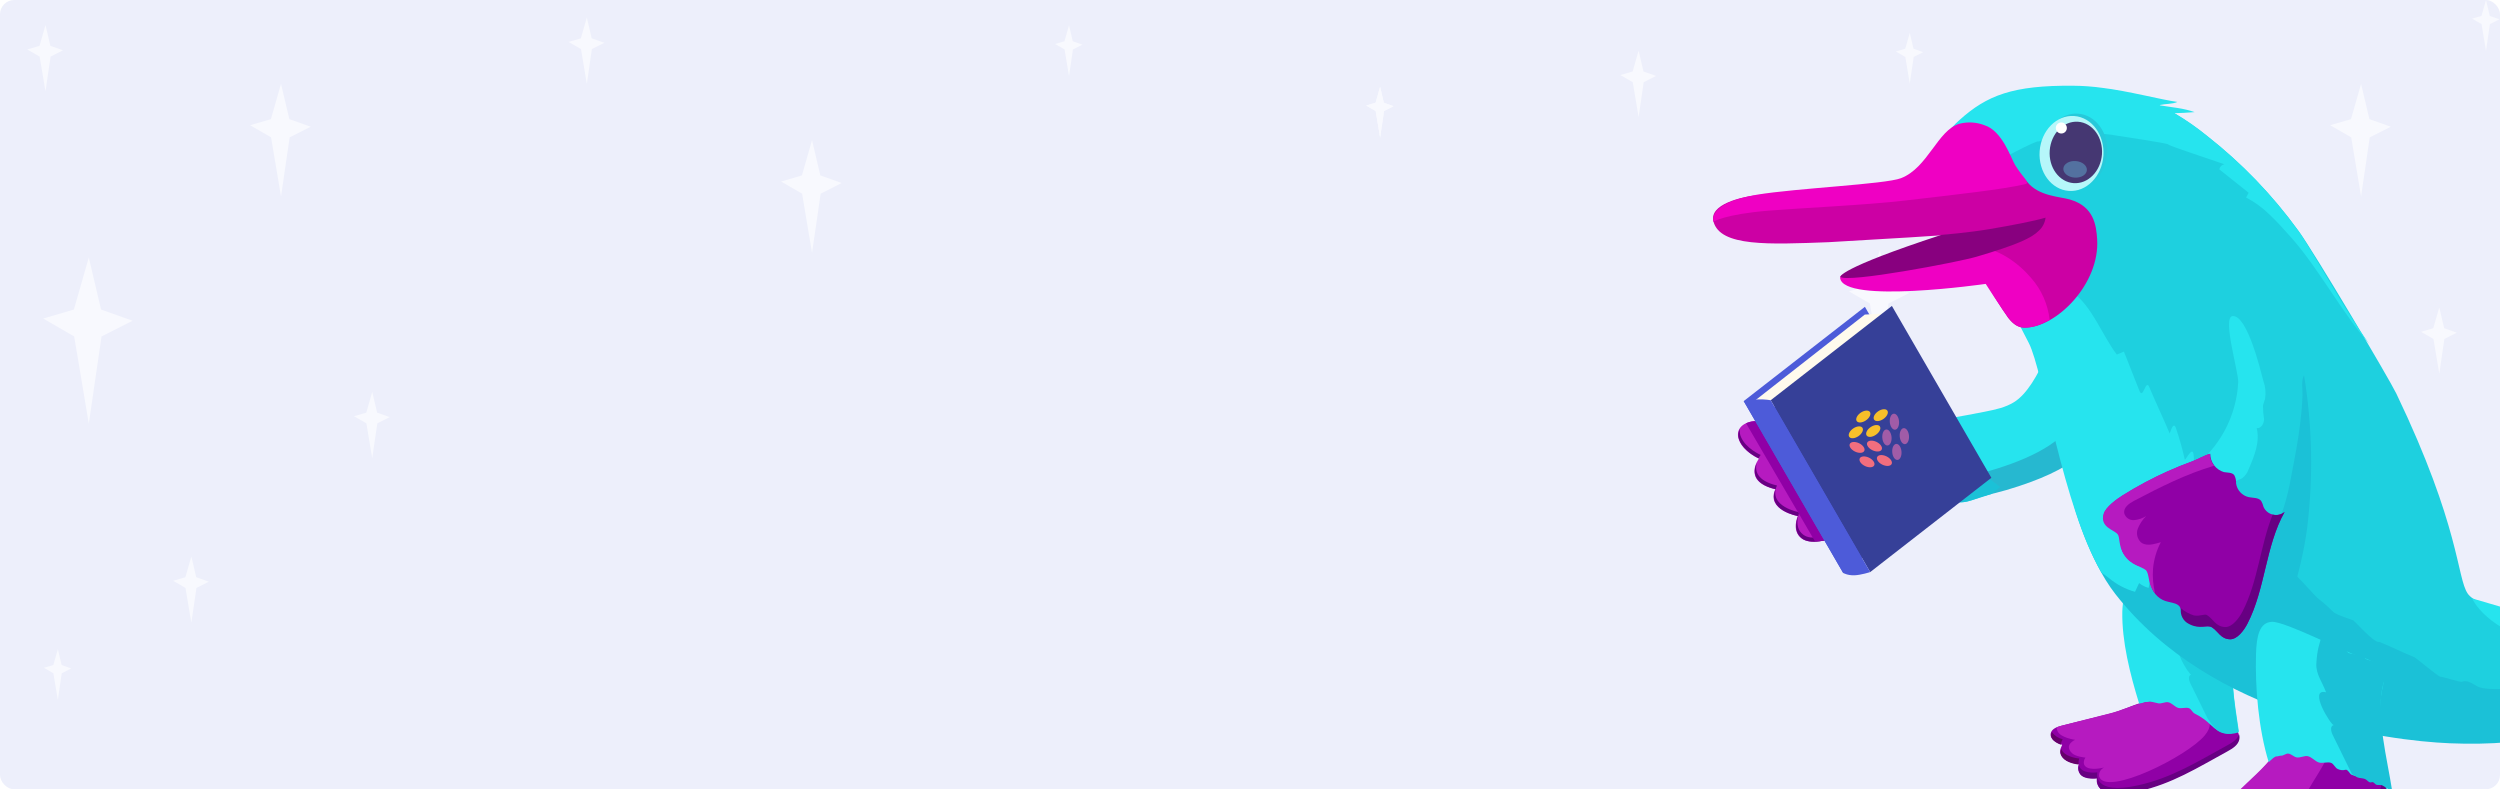 <svg width="700" height="221" viewBox="0 0 700 221" fill="none" xmlns="http://www.w3.org/2000/svg">
<g clip-path="url(#clip0_2074_34084)">
<rect width="700" height="221" rx="4" fill="#EDEFFB"/>
<g clip-path="url(#clip1_2074_34084)">
<path d="M53.579 155.809L51.906 161.622L48.487 162.622L51.941 164.621L53.579 174.371L55.005 164.621L58.471 162.868L54.947 161.622L53.579 155.809Z" fill="#F8F9FE"/>
<path d="M458.81 14.205L457.136 20.018L453.706 21.017L457.171 23.017L458.81 32.766L460.236 23.017L463.701 21.264L460.177 20.018L458.81 14.205Z" fill="#F8F9FE"/>
<path d="M621.522 133.767L619.86 139.58L616.43 140.58L619.884 142.579L621.522 152.329L622.948 142.579L626.413 140.827L622.889 139.58L621.522 133.767Z" fill="#F8F9FE"/>
<path d="M534.738 9.207L533.465 13.649L530.837 14.415L533.489 15.945L534.738 23.399L535.834 15.945L538.486 14.6L535.787 13.649L534.738 9.207Z" fill="#F8F9FE"/>
<path d="M16.204 181.763L14.931 186.206L12.303 186.983L14.943 188.514L16.204 195.968L17.289 188.514L19.941 187.168L17.253 186.206L16.204 181.763Z" fill="#F8F9FE"/>
<path d="M299.327 7.096L298.054 11.552L295.426 12.317L298.078 13.847L299.327 21.301L300.423 13.847L303.075 12.502L300.376 11.552L299.327 7.096Z" fill="#F8F9FE"/>
<path d="M386.429 24.337L385.156 28.78L382.528 29.545L385.18 31.076L386.429 38.53L387.525 31.076L390.177 29.73L387.478 28.78L386.429 24.337Z" fill="#F8F9FE"/>
<path d="M386.429 24.337L385.156 28.78L382.528 29.545L385.18 31.076L386.429 38.53L387.525 31.076L390.177 29.73L387.478 28.78L386.429 24.337Z" fill="#F8F9FE"/>
<path d="M696.107 322.861L694.445 328.674L691.015 329.674L694.468 331.673L696.107 341.422L697.533 331.673L700.998 329.92L697.474 328.674L696.107 322.861Z" fill="#F8F9FE"/>
<path d="M683 86.081L681.326 91.894L677.897 92.906L681.362 94.905L683 104.642L684.426 94.905L687.891 93.152L684.367 91.894L683 86.081Z" fill="#F8F9FE"/>
<path d="M12.739 7.022L11.066 12.835L7.636 13.847L11.101 15.846L12.739 25.583L14.165 15.846L17.631 14.081L14.106 12.835L12.739 7.022Z" fill="#F8F9FE"/>
<path d="M164.313 4.924L162.64 10.737L159.21 11.737L162.675 13.736L164.313 23.485L165.728 13.736L169.205 11.983L165.68 10.737L164.313 4.924Z" fill="#F8F9FE"/>
<path d="M104.226 109.714L102.564 115.539L99.122 116.539L102.588 118.538L104.226 128.288L105.652 118.538L109.117 116.786L105.593 115.539L104.226 109.714Z" fill="#F8F9FE"/>
<path d="M526.346 70L523.517 79.873L517.695 81.576L523.576 84.982L526.346 101.532L528.774 84.982L534.667 81.996L528.68 79.873L526.346 70Z" fill="#F8F9FE"/>
<path d="M582.627 38.949L578.454 53.524L569.862 56.042L578.525 61.053L582.627 85.476L586.198 61.053L594.896 56.647L586.056 53.524L582.627 38.949Z" fill="#F8F9FE"/>
<path d="M24.868 72.11L20.683 86.673L12.091 89.191L20.766 94.201L24.868 118.625L28.427 94.201L37.126 89.808L28.297 86.673L24.868 72.11Z" fill="#F8F9FE"/>
<path d="M16.299 251.368L13.47 261.241L7.636 262.944L13.517 266.338L16.299 282.888L18.715 266.338L24.608 263.364L18.621 261.241L16.299 251.368Z" fill="#F8F9FE"/>
<path d="M227.371 39.245L224.53 49.118L218.708 50.834L224.589 54.228L227.371 70.778L229.787 54.228L235.669 51.241L229.693 49.118L227.371 39.245Z" fill="#F8F9FE"/>
<path d="M669.587 223.254L666.758 233.127L660.936 234.831L666.817 238.224L669.587 254.774L672.003 238.224L677.897 235.238L671.921 233.127L669.587 223.254Z" fill="#F8F9FE"/>
<path d="M661.101 23.485L658.272 33.359L652.45 35.062L658.331 38.456L661.101 55.018L663.529 38.456L669.422 35.481L663.435 33.359L661.101 23.485Z" fill="#F8F9FE"/>
<path d="M78.684 23.485L75.856 33.359L70.033 35.062L75.903 38.456L78.684 55.018L81.101 38.456L86.994 35.481L81.018 33.359L78.684 23.485Z" fill="#F8F9FE"/>
<path d="M696.083 0L694.81 4.455L692.182 5.22L694.834 6.751L696.083 14.205L697.179 6.751L699.831 5.405L697.132 4.455L696.083 0Z" fill="#F8F9FE"/>
<path d="M669.493 167.274L668.22 171.717L665.591 172.482L668.243 174.013L669.493 181.467L670.589 174.013L673.241 172.668L670.542 171.717L669.493 167.274Z" fill="#F8F9FE"/>
<path d="M3.899 339.904L2.626 344.36L-0.002 345.125L2.65 346.655L3.899 354.109L4.984 346.655L7.636 345.31L4.948 344.36L3.899 339.904Z" fill="#F8F9FE"/>
</g>
<path d="M623.211 225.429C622.386 226.385 619.854 230.449 623.369 231.804C624.231 232.193 625.174 232.367 626.117 232.311C627.061 232.254 627.976 231.97 628.785 231.481C629.143 232.148 629.63 232.737 630.216 233.214C630.803 233.692 631.479 234.049 632.205 234.263C634.811 234.866 637.28 233.738 639.078 234.078C640.06 234.263 641.05 236.39 644.472 236.305C647.129 236.238 648.783 234.908 649.601 234.861C650.255 234.893 650.888 235.101 651.434 235.462C655.183 237.432 660.202 238.285 663.357 235.462C665.376 233.654 666.074 230.83 666.668 228.185L668.025 222.161C668.206 221.517 668.284 220.847 668.254 220.178C668.085 218.497 666.63 217.265 665.228 216.323C658.015 211.424 649.323 209.184 640.64 209.986C637.253 210.391 636.294 212.185 634.137 214.568C630.883 218.15 626.38 221.763 623.211 225.429Z" fill="#9000A6"/>
<path d="M668.254 220.008C668.071 218.879 667.465 217.861 666.558 217.163C666.733 217.519 666.844 217.903 666.885 218.297C666.915 218.966 666.837 219.635 666.656 220.28C666.204 222.288 665.753 224.296 665.301 226.304C664.705 228.948 664.007 231.773 661.988 233.58C658.833 236.405 653.815 235.552 650.065 233.58C649.519 233.219 648.886 233.012 648.232 232.98C647.416 233.027 645.76 234.355 643.103 234.422C639.681 234.508 638.692 232.382 637.709 232.195C635.916 231.852 633.447 232.985 630.836 232.382C630.11 232.167 629.434 231.81 628.847 231.333C628.26 230.855 627.774 230.266 627.415 229.6C626.606 230.088 625.691 230.373 624.748 230.429C623.804 230.485 622.862 230.311 622 229.923C621.866 229.87 621.735 229.81 621.607 229.744C621.705 230.188 621.919 230.598 622.229 230.93C622.539 231.263 622.933 231.506 623.369 231.634C624.23 232.023 625.173 232.197 626.116 232.14C627.06 232.084 627.975 231.799 628.784 231.311C629.142 231.977 629.629 232.566 630.216 233.044C630.803 233.521 631.479 233.878 632.205 234.093C634.811 234.696 637.279 233.567 639.078 233.907C640.06 234.093 641.05 236.22 644.473 236.134C647.129 236.067 648.785 234.738 649.601 234.691C650.255 234.723 650.888 234.931 651.434 235.292C655.182 237.261 660.201 238.115 663.355 235.292C665.375 233.483 666.073 230.659 666.668 228.014C667.12 226.007 667.571 224 668.023 221.991C668.206 221.347 668.283 220.677 668.254 220.008V220.008Z" fill="#670082"/>
<path d="M650.39 225.298C649.246 226.334 647.859 227.064 646.359 227.423C645.534 227.618 644.479 227.603 644.06 226.866C643.94 226.537 643.9 226.184 643.943 225.836C643.985 225.488 644.109 225.155 644.305 224.864C646.23 220.834 648.861 217.275 650.957 213.359C651.589 212.219 652.327 211.141 653.161 210.138C649.22 209.14 645.133 208.855 641.091 209.296C637.705 209.703 636.745 211.496 634.588 213.878C631.34 217.465 626.833 221.077 623.667 224.744C622.842 225.7 621.34 228.796 624.789 230.314C626.928 231.256 630.205 229.992 630.205 229.992C630.563 230.659 631.049 231.248 631.636 231.725C632.223 232.202 632.899 232.559 633.624 232.774C636.23 233.376 638.007 231.599 640.497 232.588C641.37 233.076 642.185 233.66 642.928 234.329C644.645 235.517 650.185 228.734 650.39 225.298Z" fill="#B61AC0"/>
<path d="M577.227 203.197C575.943 203.52 574.421 204.089 574.196 205.393C573.916 207.018 575.841 208.053 577.411 208.551C576.767 209.885 576.526 210.802 577.421 211.981C578.723 213.691 582.069 213.951 582.069 213.951C581.883 214.4 581.816 214.888 581.875 215.37C581.933 215.852 582.115 216.31 582.403 216.701C583.663 218.299 587.125 217.815 587.125 217.815C587.125 217.815 585.571 224.324 598.56 221.442C608.01 219.343 615.073 214.864 623.567 210.216C624.997 209.433 626.577 208.454 626.881 206.853C627.283 204.736 625.244 203.004 623.369 201.942C617.231 198.465 607.103 194.628 599.951 196.655C596.817 197.543 593.98 199.048 590.723 199.843C586.22 200.946 581.721 202.064 577.227 203.197Z" fill="#9000A6"/>
<path d="M577.545 206.985C576.333 206.698 575.262 205.99 574.523 204.987C574.429 205.159 574.364 205.345 574.33 205.538C574.081 206.98 575.57 207.957 577.007 208.507C577.111 207.976 577.292 207.463 577.545 206.985Z" fill="#66006A"/>
<path d="M623.7 208.657C615.206 213.299 608.143 217.779 598.693 219.883C585.704 222.766 587.258 216.257 587.258 216.257C587.258 216.257 583.801 216.739 582.538 215.141C582.35 214.905 582.207 214.638 582.114 214.351C581.977 214.771 581.945 215.218 582.018 215.654C582.092 216.09 582.27 216.501 582.538 216.853C583.798 218.451 587.258 217.967 587.258 217.967C587.258 217.967 585.704 224.477 598.693 221.594C608.143 219.495 615.206 215.017 623.7 210.374C625.13 209.591 626.711 208.612 627.015 207.011C627.101 206.548 627.073 206.071 626.933 205.621C626.494 207.029 625.031 207.928 623.7 208.657Z" fill="#670082"/>
<path d="M582.203 212.385C582.203 212.385 578.857 212.125 577.556 210.414C577.382 210.19 577.24 209.942 577.134 209.679C576.974 210.086 576.929 210.53 577.003 210.961C577.077 211.393 577.268 211.795 577.556 212.126C578.687 213.615 581.366 214.004 582.043 214.08C581.933 213.511 581.988 212.923 582.203 212.385V212.385Z" fill="#66006A"/>
<path d="M581.028 207.149C581.028 207.149 577.794 208.523 580.137 210.866C581.157 211.888 583.928 212.126 583.928 212.126C583.728 212.387 583.588 212.689 583.517 213.01C583.446 213.331 583.447 213.664 583.519 213.985C584.225 215.881 587.872 215.212 589.132 214.914C588.66 215.129 588.271 215.493 588.023 215.949C587.775 216.405 587.682 216.929 587.758 217.442C589.696 223.124 612.518 211.754 617.346 205.898C619.372 203.442 618.943 201.791 617.712 199.614C611.931 197.154 604.874 195.363 599.498 196.887C596.364 197.775 593.771 199.026 590.51 199.821C586.007 200.92 581.585 202.112 577.09 203.24C576.653 203.357 576.228 203.513 575.819 203.707C575.874 204.077 575.982 204.437 576.139 204.776C577.008 206.605 581.028 207.149 581.028 207.149Z" fill="#B61AC0"/>
<path d="M563.849 112.648C561.47 114.081 559.079 114.614 555.655 115.296C541.231 118.166 536.525 118.159 524.439 122.038C522.195 122.759 518.115 119.997 517.175 122.447C516.236 124.897 518.284 128.509 520.424 127.452C520.287 128.182 520.39 128.938 520.719 129.605C521.047 130.272 521.582 130.815 522.244 131.153C523.505 131.664 524.883 131.817 526.226 131.597C526.072 134.857 529.827 137.341 532.202 135.549C532.866 136.783 533.822 137.834 534.987 138.612C536.152 139.389 537.49 139.869 538.884 140.009C541.565 140.183 544.256 139.875 546.829 139.102C553.931 137.421 555.504 138.749 562.486 136.52C571.943 133.5 578.553 130.635 583.285 126.832C588.863 122.348 592.117 115.491 594.186 111.368C598.113 103.552 597.526 96.319 599.444 87.567C599.444 87.574 587.131 86.11 585.996 86.162C582.721 86.311 580.998 80.072 579.467 83.454C576.085 90.962 571.227 108.207 563.849 112.648Z" fill="#26E4EE"/>
<path d="M582.579 127.534C588.156 123.051 591.41 116.194 593.481 112.07C594.847 109.301 595.823 106.356 596.381 103.318C595.465 103.095 594.538 102.882 593.612 102.685C592.814 102.414 591.944 102.451 591.172 102.789C590.574 103.133 588.283 91.722 587.916 92.365C585.365 96.832 583.906 106.975 582.417 112.036C581.296 115.833 578.393 121.07 576.583 122.633C569.825 128.467 557.166 132.238 547.557 134.145C547.425 137.099 546.412 137.885 548.216 140.507C551.814 139.694 558.545 138.174 561.783 137.214C571.281 134.406 577.847 131.339 582.579 127.534Z" fill="#26B8D0"/>
<path d="M598.955 196.996C599.462 196.996 600.593 196.519 600.979 196.544C601.519 196.579 601.694 196.429 602.214 196.488C603.003 196.57 603.641 196.822 604.39 196.946C605.232 197.081 606.315 196.453 607.114 196.632C608.162 196.861 608.915 197.918 609.904 198.213C610.766 198.469 612.047 197.984 612.875 198.28C613.613 198.54 613.899 199.571 614.617 199.852C615.558 200.322 616.456 200.873 617.3 201.5C618.196 202.166 619.618 203.595 619.962 203.837C622.411 205.555 623.628 205.389 624.484 205.365C625.017 205.35 626.39 204.727 626.898 204.907C625.723 197.056 623.948 186.765 625.796 179.213C626.598 175.915 627.973 172.769 628.471 169.397C628.62 168.704 628.583 167.983 628.365 167.308C628.082 166.709 627.668 166.181 627.154 165.763C623.603 162.555 618.708 161.192 614.042 159.952C610.839 158.924 607.499 158.384 604.135 158.348C601.064 158.476 599.123 154.462 597.347 156.87C595.646 159.174 594.298 168.454 594.247 171.189C594.089 179.619 596.421 188.743 598.955 196.996Z" fill="#26E4EE"/>
<path d="M628.467 169.195C628.617 168.501 628.58 167.78 628.361 167.106C628.079 166.506 627.665 165.977 627.15 165.56C623.599 162.353 618.704 160.99 614.04 159.748L613.15 159.513C613.11 160.89 612.915 162.259 612.569 163.592C611.646 166.958 609.448 170.007 609.239 173.582C609.081 176.262 610.773 178.273 611.657 180.747C607.067 179.643 612.939 189.041 613.556 188.892C612.616 189.121 612.85 190.437 613.274 191.298C614.878 194.558 616.482 197.819 618.086 201.079C618.758 202.158 619.524 203.174 620.377 204.117C621.577 205.32 623.844 205.998 626.803 205.07C625.628 197.219 623.948 186.56 625.797 179.009C626.6 175.712 627.975 172.566 628.467 169.195Z" fill="#1ED0DF"/>
<path d="M580.804 24.237C563.713 24.069 556.533 26.951 548.845 33.849C538.966 42.719 538.831 55.977 545.4 67.511C548.159 72.353 551.242 73.383 555.764 76.65C560.593 80.144 565.042 89.823 568.202 95.842C572.654 104.336 578.969 148.937 591.957 164.785C619.848 198.824 658.723 196.708 676.217 197.45C698.997 198.415 731.354 196.501 731.354 196.501C732.209 195.192 732.784 193.72 733.043 192.178C733.301 190.636 733.237 189.057 732.854 187.541C732.293 185.265 729.567 178.148 716.869 174.85C707.14 172.319 693.621 170.109 690.966 166.215C687.89 161.703 688.881 147.568 670.993 110.246C669.045 106.177 647.732 70.184 643.584 64.661C636.359 54.698 627.782 45.79 618.1 38.193C606.906 29.153 595.346 24.377 580.804 24.237Z" fill="#1ED0DF"/>
<path d="M685.89 208.116C708.669 209.082 729.105 204.645 732.617 193.895C724.793 194.406 718.287 192.885 710.456 192.475C707.1 192.3 696.494 193.825 693.582 192.149C692.247 191.381 690.746 190.299 689.326 190.897C688.852 191.096 683.858 189.402 683.351 189.495C682.845 189.588 676.526 184.225 676.067 184.041C671.236 182.048 671.002 181.703 666.171 179.71C664.737 180.273 658.74 173.12 658.74 173.639C651.278 170.993 655.14 172.305 648.903 167.433C647.979 166.712 641.202 158.634 640.54 159.596C637.021 157.008 632.379 156.219 628.856 153.63C624.086 151.873 620.355 154.961 616.599 151.537C616.379 152.17 616.16 152.802 615.941 153.435L603.518 147.425C602.79 146.974 601.936 146.769 601.083 146.84C600.249 147.004 599.551 147.999 600.004 148.717C599.296 148.745 598.59 148.622 597.934 148.355C597.277 148.088 596.686 147.683 596.199 147.168C595.227 146.131 593.99 145.378 592.621 144.992C591.222 144.775 589.541 145.941 589.886 147.314C587.768 145.985 585.824 144.397 584.099 142.587L583.922 145.707C581.839 144.376 581.759 141.323 580.247 139.366C580.195 140.429 584.714 156.618 592.292 166.319C619.371 201.014 668.396 207.375 685.89 208.116Z" fill="#1BC1D7"/>
<path d="M635.235 213.406C636.167 212.532 636.907 211.768 637.46 211.79C637.906 211.807 638.29 211.561 638.72 211.587C639.327 211.626 640.103 210.939 640.689 211C641.578 211.091 642.265 211.946 643.109 212.081C644.057 212.233 645.276 211.528 646.176 211.728C647.357 211.991 648.205 213.177 649.319 213.508C650.29 213.797 651.733 213.255 652.666 213.585C653.496 213.877 653.819 215.039 654.628 215.355C655.288 215.663 656.036 215.729 656.739 215.541C657.336 215.324 657.96 216.723 658.396 216.908C661.155 218.089 663.964 216.876 666.839 217.982C667.4 218.197 667.887 220.845 668.46 221.052C667.136 212.208 665.138 200.617 667.218 192.113C668.128 188.397 665.738 185.125 660.485 183.732C656.812 182.755 639.866 173.951 636.132 174.11C632.672 174.255 631.835 178.015 631.684 183.078C631.404 192.571 632.381 204.107 635.235 213.406Z" fill="#26E4EE"/>
<path d="M667.916 190.617C668.086 189.198 668.047 187.762 667.801 186.355C667.533 185.68 662.966 184.98 662.407 184.475C658.398 180.86 662.886 184.251 657.632 182.854C657.299 182.766 653.844 178.177 653.509 178.089C653.443 179.649 650.82 175.312 650.416 176.802C649.376 180.593 648.812 181.742 648.576 185.772C648.398 188.789 650.305 191.055 651.301 193.842C646.13 192.598 652.743 203.182 653.44 203.015C652.38 203.27 652.644 204.755 653.123 205.727C654.929 209.4 656.736 213.072 658.543 216.745C659.153 217.006 659.439 217.392 660.047 217.656C660.675 217.927 661.524 217.85 662.182 218.114C662.696 218.315 663.012 218.855 663.538 219.052C663.84 219.167 664.139 218.912 664.445 219.024C664.751 219.137 665.074 219.617 665.386 219.73C665.927 219.924 666.417 219.677 666.953 219.869C667.441 220.043 669.348 221.427 669.829 221.6C668.506 212.756 665.139 200.394 667.221 191.889C668.125 188.17 667.36 194.414 667.916 190.617Z" fill="#1BC1D7"/>
<path d="M570.778 39.663L576.277 37.224C578.848 36.758 579.973 37.294 582.545 36.826C582.225 37.317 588.979 37.202 592.812 37.995C593.47 38.131 606.877 40.057 607.098 40.445C607.319 40.833 617.541 44.144 622.822 45.983C622.471 46.056 622.149 46.229 621.897 46.483C621.644 46.737 621.472 47.06 621.402 47.411L629.622 53.978L628.913 55.307C631.297 56.554 633.485 58.143 635.409 60.024C637.654 62.127 639.698 64.435 641.737 66.739C649.171 75.137 655.996 87.917 663.429 96.316C656.818 87.446 646.45 68.501 643.397 64.433C636.168 54.47 627.588 45.562 617.903 37.966C615.058 35.651 612.043 33.554 608.882 31.693C610.601 31.651 612.485 31.562 614.495 31.394C611.317 30.263 608.274 30.082 604.759 29.494L604.752 29.401C606.231 29.052 608.356 29.159 609.677 28.54C605.315 27.967 595.864 25.447 588.503 24.58C585.883 24.221 583.243 24.029 580.599 24.007C563.508 23.839 556.327 26.721 548.639 33.619C545.738 36.175 543.508 39.404 542.144 43.022C549.145 45.752 548.935 51.079 555.1 47.46C558.307 45.588 571.108 38.718 570.778 39.663Z" fill="#26E4EE"/>
<path d="M590.033 42.952C590.452 37.161 586.796 32.177 581.867 31.821C576.938 31.464 572.603 35.87 572.185 41.661C571.766 47.453 575.422 52.436 580.351 52.793C585.279 53.149 589.614 48.743 590.033 42.952Z" fill="#26C9DA"/>
<path d="M588.952 43.615C589.371 37.824 585.715 32.84 580.787 32.484C575.858 32.127 571.523 36.533 571.104 42.325C570.685 48.116 574.341 53.099 579.27 53.456C584.199 53.812 588.534 49.406 588.952 43.615Z" fill="#B6F7FA"/>
<path d="M588.548 43.211C588.891 38.465 585.895 34.38 581.855 34.088C577.816 33.796 574.263 37.407 573.919 42.153C573.576 46.899 576.573 50.984 580.612 51.276C584.652 51.568 588.205 47.957 588.548 43.211Z" fill="#453772"/>
<path d="M577.171 37.383C578.026 37.383 578.719 36.69 578.719 35.836C578.719 34.981 578.026 34.288 577.171 34.288C576.316 34.288 575.624 34.981 575.624 35.836C575.624 36.69 576.316 37.383 577.171 37.383Z" fill="white"/>
<path d="M584.328 47.65C584.421 46.37 583.021 45.225 581.202 45.094C579.383 44.962 577.833 45.894 577.74 47.174C577.648 48.454 579.047 49.599 580.867 49.73C582.686 49.862 584.236 48.93 584.328 47.65Z" fill="#5371A0"/>
<path d="M626.698 107.034C626.473 111.407 625.353 115.687 623.408 119.61C621.462 123.532 618.733 127.014 615.388 129.84C614.714 130.293 614.179 130.925 613.842 131.665C613.709 132.334 613.822 133.028 614.162 133.62C614.501 134.212 615.044 134.66 615.689 134.883C616.996 135.286 618.384 135.355 619.725 135.084C620.171 135.972 620.823 136.74 621.626 137.325C622.034 137.604 622.527 137.733 623.021 137.689C623.514 137.645 623.976 137.432 624.329 137.084C624.739 136.577 624.798 135.856 625.185 135.332C625.802 134.497 627.012 134.415 627.883 133.849C628.713 133.183 629.331 132.288 629.66 131.275C631.229 127.66 632.831 123.715 631.871 119.888C633.1 120.044 633.942 118.582 633.933 117.344C633.734 116.124 633.634 114.89 633.633 113.654C633.74 112.978 634.047 112.352 634.217 111.689C634.492 110.012 634.332 108.292 633.753 106.694C633.025 103.996 629.275 88.159 625.128 88.498C622.141 88.736 626.828 104.198 626.698 107.034Z" fill="#26E4EE"/>
<path d="M641.467 133.741C640.99 136.511 640.335 139.248 639.507 141.935C638.705 144.362 637.615 146.687 636.772 149.102C635.362 153.579 634.369 158.177 633.806 162.837L636.838 163.359C636.784 163.936 636.905 164.515 637.184 165.023C637.463 165.53 637.888 165.942 638.404 166.206C639.445 166.713 640.579 167.002 641.736 167.053C642.614 163.865 643.493 160.675 644.237 157.453C644.944 154.388 645.529 151.296 645.962 148.181C647.749 133.84 647.469 119.317 645.132 105.055C644.268 106.597 644.763 109.039 644.7 110.803C644.606 113.463 644.362 116.116 644.031 118.755C643.402 123.786 642.435 128.767 641.467 133.741Z" fill="#1BC1D7"/>
<path d="M510.634 120.455C507.981 120.59 496.494 122.444 496.742 125.099C496.993 127.789 501.335 130.483 507.015 131.437C506.847 134.799 511.451 135.605 511.451 135.605C511.301 136.691 511.531 137.795 512.102 138.732C512.659 139.573 513.456 140.226 514.389 140.608C515.323 140.989 516.349 141.081 517.336 140.87C516.979 141.659 516.895 142.545 517.098 143.387C517.301 144.228 517.778 144.979 518.455 145.519C521.953 148.268 529.617 146.977 533.226 145.819C537.043 144.595 540.757 142.897 544.144 141.838C551.11 139.662 549.661 140.515 549.661 140.515L548.805 135.138C548.805 135.138 543.733 119.461 541.76 119.913C534.825 121.503 524.106 119.764 510.634 120.455Z" fill="#9000A6"/>
<path d="M517.335 138.986C516.349 139.196 515.322 139.104 514.388 138.722C513.455 138.341 512.658 137.687 512.101 136.846C511.531 135.909 511.301 134.805 511.451 133.719C511.451 133.719 506.847 132.917 507.014 129.552C502.088 128.72 498.176 126.588 497.057 124.283C496.951 124.394 496.869 124.525 496.814 124.669C496.76 124.813 496.735 124.966 496.741 125.119C496.992 127.808 501.335 130.496 507.014 131.457C506.847 134.818 511.451 135.623 511.451 135.623C511.301 136.71 511.531 137.814 512.101 138.751C512.62 139.548 513.358 140.179 514.226 140.569C515.094 140.959 516.055 141.091 516.996 140.949C516.958 140.277 517.074 139.606 517.335 138.986V138.986Z" fill="#670082"/>
<path d="M544.144 139.959C540.756 141.017 537.042 142.714 533.226 143.938C529.616 145.097 521.953 146.388 518.455 143.639C517.787 143.14 517.309 142.428 517.102 141.621C516.911 142.335 516.938 143.09 517.179 143.789C517.42 144.488 517.864 145.099 518.455 145.544C521.953 148.293 529.616 147.001 533.226 145.843C537.043 144.619 540.756 142.922 544.144 141.863C545.929 141.214 547.766 140.716 549.634 140.373L549.337 138.504C547.581 138.894 545.847 139.38 544.144 139.959V139.959Z" fill="#670082"/>
<path d="M549.631 140.372L549.657 140.535C549.657 140.535 549.949 140.363 549.631 140.372Z" fill="#670082"/>
<path d="M509.187 129.993C509.187 129.993 507.6 133.642 513.625 133.532C513.33 134.152 513.198 134.837 513.242 135.521C513.286 136.206 513.504 136.869 513.876 137.445C515.423 139.668 519.202 138.976 519.202 138.976C519.202 138.976 518.514 141.946 522.052 142.7C525.551 143.444 531.273 141.325 536.51 139.078C541.748 136.83 543.383 136.09 549.002 135.361C549.696 134.781 543.962 117.888 542.679 117.988C536.493 118.469 531.083 118.548 519.54 119.236C513.109 119.621 505.003 120.21 502.822 120.468C493.731 121.541 496.636 126.565 499.411 127.975C502.606 129.605 509.187 129.993 509.187 129.993Z" fill="#B61AC0"/>
<path d="M597.806 165.708L598.952 163.263C599.732 163.896 600.637 164.356 601.608 164.613C601.956 163.307 602.092 161.953 602.012 160.604C602.819 160.7 603.595 160.971 604.287 161.399C604.436 160.66 604.584 159.922 604.732 159.182L606.778 159.827L606.265 151.911C606.155 150.206 606.045 148.501 605.934 146.796C605.532 140.586 614.231 144.928 613.829 138.718C613.808 138.394 614.708 129.631 614.136 126.936C613.744 125.093 611.845 129.09 611.743 128.687C611.072 125.668 610.23 122.689 609.223 119.765C608.41 117.655 607.516 121.827 607.481 121.302C606.768 119.493 602.561 110.305 601.847 108.496C600.771 105.771 600.103 112.124 599.028 109.399L594.701 98.445L592.707 99.278C588.641 93.987 585.747 85.551 580.127 81.73C574.507 77.909 565.496 77.263 559.337 79.719C559.146 79.795 558.954 79.877 558.764 79.964C562.352 84.441 565.589 91.332 568.043 96.001C572.13 103.796 577.531 141.916 588.471 160.399C589.204 160.87 589.911 161.38 590.589 161.928C592.702 163.682 595.161 164.971 597.806 165.708V165.708Z" fill="#26E4EE"/>
<path d="M594.473 138.666C592.765 139.737 589.646 141.969 589.108 143.912C588.072 147.664 592.821 147.596 593.902 148.876C594.638 149.747 593.013 152.958 594.854 155.362C597.481 158.799 599.878 158.385 601.342 159.563C602.129 160.508 601.646 162.397 602.341 164.157C602.659 165.241 603.267 166.217 604.099 166.98C604.931 167.744 605.955 168.266 607.062 168.49C608.159 168.807 609.424 168.882 610.203 169.718C610.89 170.455 610.489 172.689 613.188 174.502C616.052 176.426 617.937 174.778 619.333 175.648C621.131 176.774 621.738 178.877 624.357 178.998C626.419 179.095 628.321 176.492 629.27 174.655C634.338 164.845 634.301 152.962 639.694 143.331C639.24 143.701 638.708 143.963 638.137 144.095C637.567 144.227 636.973 144.226 636.403 144.093C635.833 143.959 635.301 143.697 634.848 143.325C634.396 142.953 634.034 142.483 633.792 141.949C633.658 141.36 633.436 140.793 633.135 140.269C632.373 139.279 630.874 139.451 629.65 139.201C628.736 138.997 627.906 138.519 627.271 137.83C626.636 137.141 626.227 136.275 626.099 135.347C626.15 134.539 625.97 133.733 625.58 133.023C624.924 132.235 623.712 132.371 622.703 132.191C621.595 131.866 620.622 131.191 619.932 130.266C619.241 129.341 618.87 128.217 618.873 127.062C617.475 127.419 615.353 128.648 613.906 129.172C611.581 130.016 609.29 130.944 607.033 131.956C602.698 133.903 598.501 136.145 594.473 138.666V138.666Z" fill="#9000A6"/>
<path d="M612.896 174.701C615.891 176.327 617.936 174.777 619.333 175.65C621.131 176.776 621.738 178.879 624.357 179C626.419 179.097 628.322 176.494 629.27 174.657C634.338 164.847 634.3 152.964 639.694 143.333C639.243 143.725 638.701 143.999 638.117 144.129C637.533 144.259 636.926 144.243 636.35 144.08C632.841 152.831 632.254 162.798 627.897 171.228C626.948 173.061 625.049 175.668 622.984 175.572C620.367 175.451 619.758 173.347 617.959 172.222C617.272 171.794 615.889 172.671 614.268 172.312C612.951 171.892 611.727 171.219 610.667 170.331C610.515 171.203 610.651 172.1 611.053 172.888C611.454 173.676 612.101 174.313 612.896 174.701V174.701Z" fill="#670082"/>
<path d="M602.848 159.203C603.088 156.622 603.83 154.113 605.032 151.817C604.624 151.941 604.215 152.059 603.803 152.169C602.347 152.556 600.643 152.799 599.465 151.859C598.952 151.372 598.596 150.743 598.442 150.052C598.288 149.362 598.342 148.641 598.598 147.982C599.133 146.672 599.93 145.485 600.938 144.492C599.899 145.14 598.721 145.532 597.502 145.638C596.892 145.675 596.288 145.501 595.792 145.145C595.296 144.789 594.937 144.273 594.777 143.684C594.533 142.124 596.137 140.963 597.535 140.229C604.728 136.449 612.189 132.669 619.944 130.415C619.157 129.475 618.737 128.281 618.762 127.054C617.364 127.411 615.241 128.64 613.794 129.164C611.47 130.008 609.179 130.936 606.921 131.948C602.584 133.894 598.386 136.135 594.356 138.655C592.649 139.725 589.529 141.957 588.993 143.9C587.956 147.653 591.844 148.292 592.925 149.573C593.66 150.442 593.102 152.802 594.738 155.351C596.636 158.307 599.408 158.476 600.872 159.653C601.66 160.598 601.54 162.382 602.226 164.146C602.513 164.855 602.913 165.513 603.411 166.093C602.869 163.839 602.679 161.515 602.848 159.203V159.203Z" fill="#B61AC0"/>
<path d="M560.912 44.331C562.516 47.997 565.134 47.777 567.612 50.92C570.802 54.967 576.808 55.044 579.611 55.872C586.326 57.852 586.942 63.089 587.199 66.955C588.033 79.473 575.722 91.822 566.878 91.736C565.045 91.718 563.724 90.842 562.272 89C560.059 85.82 558.027 82.517 556.184 79.109C556.184 79.109 555.599 64.886 553.708 65.072C543.627 66.065 526.915 66.905 512.011 67.813C495.235 68.443 481.701 69.106 479.78 62.071C478.453 57.205 487.518 55.083 492.538 54.578C503.678 53.469 531.28 52.931 539.476 48.35C544.872 45.333 558.528 38.888 560.912 44.331Z" fill="#CC00A4"/>
<path d="M495.191 58.984C503.932 58.264 522.579 57.422 533.423 56.148C548.544 54.371 560.778 53.055 567.141 51.543C568.537 51.213 566.254 49.545 564.232 46.207C563.05 44.26 560.661 36.636 555.661 35.065C553.415 34.19 550.95 34.047 548.617 34.657C542.546 36.415 539.803 47.001 532.274 49.892C527.796 51.611 502.95 52.684 491.907 54.522C478.015 56.835 479.714 62.109 479.714 62.109C479.714 62.109 482.723 60.013 495.191 58.984Z" fill="#EF00C3"/>
<path d="M568.686 77.799C565.216 73.718 559.419 69.351 553.186 69.129C550.541 69.035 529.52 76.77 527.069 76.029C525.586 75.607 524.048 75.411 522.507 75.447C518.226 75.979 515.11 76.707 515.231 77.809C516.053 85.255 555.998 79.491 555.998 79.491C555.998 79.491 560.247 86.224 562.446 89.014C563.899 90.856 565.225 91.809 567.053 91.749C570.321 91.641 572.126 90.4 573.9 89.584C573.428 85.21 571.605 81.091 568.686 77.799V77.799Z" fill="#EF00C3"/>
<path d="M570.901 64.576C568.839 66.676 564.674 68.565 553.455 71.872C548.11 73.447 517.119 79.293 515.309 77.517C515.309 77.517 514.467 75.3 543.545 65.776C543.545 65.776 551.181 65.152 557.086 64.15C562.849 63.17 569.662 61.891 572.76 60.937C572.597 62.334 571.937 63.626 570.901 64.576Z" fill="#88007F"/>
<path d="M522.261 122.34C522.261 122.34 517.123 125.823 517.518 128.852C517.518 128.852 517.321 135.063 525.88 131.731C525.88 131.731 533.258 127.338 534.97 126.732" fill="#9000A6"/>
<path d="M523.315 119.689C523.315 119.689 518.177 123.172 518.572 126.201C518.572 126.201 519.626 131.2 528.195 127.868C528.195 127.868 532.015 126.201 533.728 125.595" fill="#B61AC0"/>
<path d="M541.247 117.987C541.056 117.994 540.871 118.053 540.712 118.159C540.595 118.28 540.508 118.427 540.458 118.588C540.409 118.749 540.399 118.919 540.428 119.085C540.669 121.49 544.536 121.775 544.473 124.192C544.453 124.932 544.015 125.585 543.952 126.322C543.953 126.834 544.07 127.34 544.294 127.8C544.518 128.261 544.842 128.666 545.244 128.984C546.039 129.576 546.717 130.309 547.246 131.147C548.076 132.831 547.354 134.921 547.355 136.857C547.355 137.969 547.609 139.066 548.098 140.065C548.18 140.271 548.32 140.448 548.503 140.573C548.663 140.644 548.841 140.669 549.015 140.644C551.786 140.498 552.451 139.774 556.774 138.468C554.353 135.307 553.468 131.224 552.536 127.15C552.178 125.163 551.602 123.222 550.818 121.361C548.54 116.591 545.247 117.498 541.247 117.987Z" fill="#26E4EE"/>
<path d="M554.865 132.469C554.865 132.469 550.846 133.661 547.553 134.267C547.553 134.267 546.159 138.974 548.503 140.578C548.503 140.578 549.014 140.832 550.715 140.455C551.523 140.276 552.734 139.864 554.22 139.399C555.116 139.12 556.246 138.744 557.63 138.319L560.068 136.349L554.865 132.469Z" fill="#1BC1D7"/>
<path d="M692.175 167.548C692.175 167.548 696.238 176.941 713.253 180.372C713.253 180.372 724.68 182.091 730.206 182.663C730.206 182.663 727.095 178.029 719.032 175.425C719.031 175.42 693.699 167.993 692.175 167.548Z" fill="#26E4EE"/>
<path d="M497.077 136.985C494.458 142.913 503.368 144.497 503.368 144.497C503.368 144.497 501.543 148.595 504.44 150.757C509.199 154.306 522.663 146.643 528.015 144.696C531.157 143.551 533.061 142.888 539.439 141.079C540.132 140.499 540.296 118.899 530.966 119.279C523.085 119.601 524.688 118.778 513.806 118.754C507.366 118.74 493.546 117.594 491.363 117.851C487.419 118.317 485.842 120.612 486.985 123.373C488.337 126.642 492.506 128.418 492.506 128.418C492.506 128.418 487.604 134.728 497.077 136.985Z" fill="#B61AC0"/>
<path d="M525.654 142.084C520.302 144.03 509.675 153.267 504.915 149.713C502.019 147.55 503.843 143.453 503.843 143.453C503.843 143.453 494.935 141.868 497.553 135.942C491.771 134.568 491.347 131.676 491.894 129.636C490.995 131.582 490.302 135.35 497.173 136.988C494.553 142.916 503.463 144.5 503.463 144.5C503.463 144.5 501.638 148.598 504.535 150.76C509.294 154.309 522.758 146.646 528.11 144.699C531.252 143.554 533.157 142.891 539.535 141.082C539.615 141.014 539.698 137.953 539.751 137.385C533.518 139.155 528.765 140.952 525.654 142.084Z" fill="#670082"/>
<path d="M492.985 127.374C492.985 127.374 488.816 125.597 487.463 122.329C487.157 121.629 487.055 120.857 487.17 120.102C486.896 120.601 486.746 121.158 486.73 121.728C486.715 122.297 486.836 122.862 487.082 123.375C488.257 126.215 491.555 127.927 492.401 128.328C492.568 127.994 492.764 127.675 492.985 127.374V127.374Z" fill="#670082"/>
<path d="M488.891 118.52L508.12 151.458C509.534 151.553 510.953 151.392 512.309 150.982L491.842 117.949C490.827 117.906 489.816 118.101 488.891 118.52Z" fill="#9000A6"/>
<g clip-path="url(#clip2_2074_34084)">
<path d="M488.237 112.305L522.17 85.903L550.022 134.027L516.089 160.428L488.237 112.305Z" fill="#4D5BD9"/>
<path d="M528.787 87.732L522.15 88.079L490.168 113.113L494.783 115.589L528.787 87.732L528.787 87.732Z" fill="#FFFAED"/>
<path d="M495.797 112.062L529.73 85.66L557.582 133.783L523.649 160.185L495.797 112.062Z" fill="#364098"/>
<path d="M488.237 112.305C488.237 112.305 490.454 111.89 492.344 111.829C494.234 111.768 495.798 112.062 495.798 112.062L523.649 160.183C523.649 160.183 521.101 161.023 519.21 161.084C517.32 161.145 516.088 160.427 516.088 160.427L488.237 112.305Z" fill="#4D5BD9"/>
<g filter="url(#filter0_dd_2074_34084)">
<path d="M525.287 129.789C525.595 129.14 524.935 128.18 523.814 127.644C522.692 127.108 521.534 127.2 521.226 127.848C520.919 128.497 521.578 129.457 522.7 129.993C523.821 130.529 524.979 130.437 525.287 129.789Z" fill="#F26E7E"/>
</g>
<g filter="url(#filter1_dd_2074_34084)">
<path d="M535.016 121.518C534.916 120.28 534.255 119.321 533.539 119.376C532.824 119.432 532.325 120.481 532.425 121.72C532.525 122.959 533.186 123.918 533.902 123.862C534.617 123.806 535.116 122.757 535.016 121.518Z" fill="#A15CA7"/>
</g>
<g filter="url(#filter2_dd_2074_34084)">
<path d="M530.166 129.412C530.473 128.763 529.814 127.803 528.693 127.267C527.571 126.731 526.413 126.823 526.105 127.471C525.798 128.12 526.457 129.08 527.578 129.616C528.7 130.152 529.858 130.061 530.166 129.412Z" fill="#F26E7E"/>
</g>
<g filter="url(#filter3_dd_2074_34084)">
<path d="M532.92 125.937C532.819 124.698 532.158 123.739 531.443 123.795C530.727 123.851 530.228 124.9 530.328 126.139C530.428 127.377 531.089 128.336 531.805 128.281C532.521 128.225 533.02 127.176 532.92 125.937Z" fill="#A15CA7"/>
</g>
<g filter="url(#filter4_dd_2074_34084)">
<path d="M522.968 117.203C523.99 116.5 524.487 115.45 524.079 114.857C523.671 114.264 522.512 114.354 521.491 115.056C520.47 115.759 519.973 116.809 520.381 117.402C520.789 117.995 521.947 117.906 522.968 117.203Z" fill="#F7BF2A"/>
</g>
<g filter="url(#filter5_dd_2074_34084)">
<path d="M522.503 125.746C522.811 125.098 522.151 124.138 521.03 123.602C519.909 123.066 518.75 123.157 518.443 123.806C518.135 124.454 518.795 125.414 519.916 125.95C521.037 126.486 522.195 126.395 522.503 125.746Z" fill="#F26E7E"/>
</g>
<g filter="url(#filter6_dd_2074_34084)">
<path d="M520.871 121.619C521.892 120.917 522.389 119.866 521.981 119.273C521.573 118.681 520.415 118.77 519.393 119.473C518.372 120.175 517.875 121.226 518.283 121.818C518.691 122.411 519.85 122.322 520.871 121.619Z" fill="#F7BF2A"/>
</g>
<g filter="url(#filter7_dd_2074_34084)">
<path d="M532.232 117.478C532.132 116.239 531.471 115.28 530.755 115.336C530.039 115.391 529.541 116.441 529.641 117.679C529.741 118.918 530.402 119.877 531.117 119.821C531.833 119.766 532.332 118.716 532.232 117.478Z" fill="#A15CA7"/>
</g>
<g filter="url(#filter8_dd_2074_34084)">
<path d="M527.847 116.818C528.869 116.115 529.366 115.065 528.958 114.472C528.55 113.879 527.391 113.969 526.37 114.671C525.349 115.374 524.852 116.424 525.26 117.017C525.668 117.61 526.826 117.521 527.847 116.818Z" fill="#F7BF2A"/>
</g>
<g filter="url(#filter9_dd_2074_34084)">
<path d="M527.382 125.369C527.69 124.721 527.03 123.761 525.909 123.225C524.788 122.689 523.629 122.78 523.322 123.429C523.014 124.077 523.674 125.037 524.795 125.573C525.916 126.109 527.074 126.018 527.382 125.369Z" fill="#F26E7E"/>
</g>
<g filter="url(#filter10_dd_2074_34084)">
<path d="M530.136 121.896C530.036 120.657 529.375 119.698 528.659 119.754C527.943 119.81 527.444 120.859 527.544 122.098C527.644 123.336 528.306 124.295 529.021 124.24C529.737 124.184 530.236 123.135 530.136 121.896Z" fill="#A15CA7"/>
</g>
<g filter="url(#filter11_dd_2074_34084)">
<path d="M525.748 121.242C526.769 120.539 527.267 119.489 526.859 118.896C526.451 118.303 525.292 118.393 524.271 119.095C523.25 119.798 522.753 120.848 523.161 121.441C523.569 122.034 524.727 121.945 525.748 121.242Z" fill="#F7BF2A"/>
</g>
</g>
</g>
<defs>
<filter id="filter0_dd_2074_34084" x="519.151" y="125.295" width="8.211" height="7.047" filterUnits="userSpaceOnUse" color-interpolation-filters="sRGB">
<feFlood flood-opacity="0" result="BackgroundImageFix"/>
<feColorMatrix in="SourceAlpha" type="matrix" values="0 0 0 0 0 0 0 0 0 0 0 0 0 0 0 0 0 0 127 0" result="hardAlpha"/>
<feOffset dx="-0.5" dy="0.5"/>
<feComposite in2="hardAlpha" operator="out"/>
<feColorMatrix type="matrix" values="0 0 0 0 0.251 0 0 0 0 0.176 0 0 0 0 0.384 0 0 0 1 0"/>
<feBlend mode="normal" in2="BackgroundImageFix" result="effect1_dropShadow_2074_34084"/>
<feColorMatrix in="SourceAlpha" type="matrix" values="0 0 0 0 0 0 0 0 0 0 0 0 0 0 0 0 0 0 127 0" result="hardAlpha"/>
<feOffset/>
<feGaussianBlur stdDeviation="1"/>
<feComposite in2="hardAlpha" operator="out"/>
<feColorMatrix type="matrix" values="0 0 0 0 0.251 0 0 0 0 0.176 0 0 0 0 0.384 0 0 0 1 0"/>
<feBlend mode="normal" in2="effect1_dropShadow_2074_34084" result="effect2_dropShadow_2074_34084"/>
<feBlend mode="normal" in="SourceGraphic" in2="effect2_dropShadow_2074_34084" result="shape"/>
</filter>
<filter id="filter1_dd_2074_34084" x="530.412" y="117.374" width="6.617" height="8.49" filterUnits="userSpaceOnUse" color-interpolation-filters="sRGB">
<feFlood flood-opacity="0" result="BackgroundImageFix"/>
<feColorMatrix in="SourceAlpha" type="matrix" values="0 0 0 0 0 0 0 0 0 0 0 0 0 0 0 0 0 0 127 0" result="hardAlpha"/>
<feOffset dx="-0.5" dy="0.5"/>
<feComposite in2="hardAlpha" operator="out"/>
<feColorMatrix type="matrix" values="0 0 0 0 0.251 0 0 0 0 0.176 0 0 0 0 0.384 0 0 0 1 0"/>
<feBlend mode="normal" in2="BackgroundImageFix" result="effect1_dropShadow_2074_34084"/>
<feColorMatrix in="SourceAlpha" type="matrix" values="0 0 0 0 0 0 0 0 0 0 0 0 0 0 0 0 0 0 127 0" result="hardAlpha"/>
<feOffset/>
<feGaussianBlur stdDeviation="1"/>
<feComposite in2="hardAlpha" operator="out"/>
<feColorMatrix type="matrix" values="0 0 0 0 0.251 0 0 0 0 0.176 0 0 0 0 0.384 0 0 0 1 0"/>
<feBlend mode="normal" in2="effect1_dropShadow_2074_34084" result="effect2_dropShadow_2074_34084"/>
<feBlend mode="normal" in="SourceGraphic" in2="effect2_dropShadow_2074_34084" result="shape"/>
</filter>
<filter id="filter2_dd_2074_34084" x="524.03" y="124.918" width="8.211" height="7.047" filterUnits="userSpaceOnUse" color-interpolation-filters="sRGB">
<feFlood flood-opacity="0" result="BackgroundImageFix"/>
<feColorMatrix in="SourceAlpha" type="matrix" values="0 0 0 0 0 0 0 0 0 0 0 0 0 0 0 0 0 0 127 0" result="hardAlpha"/>
<feOffset dx="-0.5" dy="0.5"/>
<feComposite in2="hardAlpha" operator="out"/>
<feColorMatrix type="matrix" values="0 0 0 0 0.251 0 0 0 0 0.176 0 0 0 0 0.384 0 0 0 1 0"/>
<feBlend mode="normal" in2="BackgroundImageFix" result="effect1_dropShadow_2074_34084"/>
<feColorMatrix in="SourceAlpha" type="matrix" values="0 0 0 0 0 0 0 0 0 0 0 0 0 0 0 0 0 0 127 0" result="hardAlpha"/>
<feOffset/>
<feGaussianBlur stdDeviation="1"/>
<feComposite in2="hardAlpha" operator="out"/>
<feColorMatrix type="matrix" values="0 0 0 0 0.251 0 0 0 0 0.176 0 0 0 0 0.384 0 0 0 1 0"/>
<feBlend mode="normal" in2="effect1_dropShadow_2074_34084" result="effect2_dropShadow_2074_34084"/>
<feBlend mode="normal" in="SourceGraphic" in2="effect2_dropShadow_2074_34084" result="shape"/>
</filter>
<filter id="filter3_dd_2074_34084" x="528.315" y="121.792" width="6.617" height="8.49" filterUnits="userSpaceOnUse" color-interpolation-filters="sRGB">
<feFlood flood-opacity="0" result="BackgroundImageFix"/>
<feColorMatrix in="SourceAlpha" type="matrix" values="0 0 0 0 0 0 0 0 0 0 0 0 0 0 0 0 0 0 127 0" result="hardAlpha"/>
<feOffset dx="-0.5" dy="0.5"/>
<feComposite in2="hardAlpha" operator="out"/>
<feColorMatrix type="matrix" values="0 0 0 0 0.251 0 0 0 0 0.176 0 0 0 0 0.384 0 0 0 1 0"/>
<feBlend mode="normal" in2="BackgroundImageFix" result="effect1_dropShadow_2074_34084"/>
<feColorMatrix in="SourceAlpha" type="matrix" values="0 0 0 0 0 0 0 0 0 0 0 0 0 0 0 0 0 0 127 0" result="hardAlpha"/>
<feOffset/>
<feGaussianBlur stdDeviation="1"/>
<feComposite in2="hardAlpha" operator="out"/>
<feColorMatrix type="matrix" values="0 0 0 0 0.251 0 0 0 0 0.176 0 0 0 0 0.384 0 0 0 1 0"/>
<feBlend mode="normal" in2="effect1_dropShadow_2074_34084" result="effect2_dropShadow_2074_34084"/>
<feBlend mode="normal" in="SourceGraphic" in2="effect2_dropShadow_2074_34084" result="shape"/>
</filter>
<filter id="filter4_dd_2074_34084" x="518.238" y="112.465" width="7.983" height="7.33" filterUnits="userSpaceOnUse" color-interpolation-filters="sRGB">
<feFlood flood-opacity="0" result="BackgroundImageFix"/>
<feColorMatrix in="SourceAlpha" type="matrix" values="0 0 0 0 0 0 0 0 0 0 0 0 0 0 0 0 0 0 127 0" result="hardAlpha"/>
<feOffset dx="-0.5" dy="0.5"/>
<feComposite in2="hardAlpha" operator="out"/>
<feColorMatrix type="matrix" values="0 0 0 0 0.251 0 0 0 0 0.176 0 0 0 0 0.384 0 0 0 1 0"/>
<feBlend mode="normal" in2="BackgroundImageFix" result="effect1_dropShadow_2074_34084"/>
<feColorMatrix in="SourceAlpha" type="matrix" values="0 0 0 0 0 0 0 0 0 0 0 0 0 0 0 0 0 0 127 0" result="hardAlpha"/>
<feOffset/>
<feGaussianBlur stdDeviation="1"/>
<feComposite in2="hardAlpha" operator="out"/>
<feColorMatrix type="matrix" values="0 0 0 0 0.251 0 0 0 0 0.176 0 0 0 0 0.384 0 0 0 1 0"/>
<feBlend mode="normal" in2="effect1_dropShadow_2074_34084" result="effect2_dropShadow_2074_34084"/>
<feBlend mode="normal" in="SourceGraphic" in2="effect2_dropShadow_2074_34084" result="shape"/>
</filter>
<filter id="filter5_dd_2074_34084" x="516.367" y="121.253" width="8.211" height="7.047" filterUnits="userSpaceOnUse" color-interpolation-filters="sRGB">
<feFlood flood-opacity="0" result="BackgroundImageFix"/>
<feColorMatrix in="SourceAlpha" type="matrix" values="0 0 0 0 0 0 0 0 0 0 0 0 0 0 0 0 0 0 127 0" result="hardAlpha"/>
<feOffset dx="-0.5" dy="0.5"/>
<feComposite in2="hardAlpha" operator="out"/>
<feColorMatrix type="matrix" values="0 0 0 0 0.251 0 0 0 0 0.176 0 0 0 0 0.384 0 0 0 1 0"/>
<feBlend mode="normal" in2="BackgroundImageFix" result="effect1_dropShadow_2074_34084"/>
<feColorMatrix in="SourceAlpha" type="matrix" values="0 0 0 0 0 0 0 0 0 0 0 0 0 0 0 0 0 0 127 0" result="hardAlpha"/>
<feOffset/>
<feGaussianBlur stdDeviation="1"/>
<feComposite in2="hardAlpha" operator="out"/>
<feColorMatrix type="matrix" values="0 0 0 0 0.251 0 0 0 0 0.176 0 0 0 0 0.384 0 0 0 1 0"/>
<feBlend mode="normal" in2="effect1_dropShadow_2074_34084" result="effect2_dropShadow_2074_34084"/>
<feBlend mode="normal" in="SourceGraphic" in2="effect2_dropShadow_2074_34084" result="shape"/>
</filter>
<filter id="filter6_dd_2074_34084" x="516.141" y="116.881" width="7.983" height="7.33" filterUnits="userSpaceOnUse" color-interpolation-filters="sRGB">
<feFlood flood-opacity="0" result="BackgroundImageFix"/>
<feColorMatrix in="SourceAlpha" type="matrix" values="0 0 0 0 0 0 0 0 0 0 0 0 0 0 0 0 0 0 127 0" result="hardAlpha"/>
<feOffset dx="-0.5" dy="0.5"/>
<feComposite in2="hardAlpha" operator="out"/>
<feColorMatrix type="matrix" values="0 0 0 0 0.251 0 0 0 0 0.176 0 0 0 0 0.384 0 0 0 1 0"/>
<feBlend mode="normal" in2="BackgroundImageFix" result="effect1_dropShadow_2074_34084"/>
<feColorMatrix in="SourceAlpha" type="matrix" values="0 0 0 0 0 0 0 0 0 0 0 0 0 0 0 0 0 0 127 0" result="hardAlpha"/>
<feOffset/>
<feGaussianBlur stdDeviation="1"/>
<feComposite in2="hardAlpha" operator="out"/>
<feColorMatrix type="matrix" values="0 0 0 0 0.251 0 0 0 0 0.176 0 0 0 0 0.384 0 0 0 1 0"/>
<feBlend mode="normal" in2="effect1_dropShadow_2074_34084" result="effect2_dropShadow_2074_34084"/>
<feBlend mode="normal" in="SourceGraphic" in2="effect2_dropShadow_2074_34084" result="shape"/>
</filter>
<filter id="filter7_dd_2074_34084" x="527.628" y="113.333" width="6.617" height="8.49" filterUnits="userSpaceOnUse" color-interpolation-filters="sRGB">
<feFlood flood-opacity="0" result="BackgroundImageFix"/>
<feColorMatrix in="SourceAlpha" type="matrix" values="0 0 0 0 0 0 0 0 0 0 0 0 0 0 0 0 0 0 127 0" result="hardAlpha"/>
<feOffset dx="-0.5" dy="0.5"/>
<feComposite in2="hardAlpha" operator="out"/>
<feColorMatrix type="matrix" values="0 0 0 0 0.251 0 0 0 0 0.176 0 0 0 0 0.384 0 0 0 1 0"/>
<feBlend mode="normal" in2="BackgroundImageFix" result="effect1_dropShadow_2074_34084"/>
<feColorMatrix in="SourceAlpha" type="matrix" values="0 0 0 0 0 0 0 0 0 0 0 0 0 0 0 0 0 0 127 0" result="hardAlpha"/>
<feOffset/>
<feGaussianBlur stdDeviation="1"/>
<feComposite in2="hardAlpha" operator="out"/>
<feColorMatrix type="matrix" values="0 0 0 0 0.251 0 0 0 0 0.176 0 0 0 0 0.384 0 0 0 1 0"/>
<feBlend mode="normal" in2="effect1_dropShadow_2074_34084" result="effect2_dropShadow_2074_34084"/>
<feBlend mode="normal" in="SourceGraphic" in2="effect2_dropShadow_2074_34084" result="shape"/>
</filter>
<filter id="filter8_dd_2074_34084" x="523.117" y="112.08" width="7.983" height="7.33" filterUnits="userSpaceOnUse" color-interpolation-filters="sRGB">
<feFlood flood-opacity="0" result="BackgroundImageFix"/>
<feColorMatrix in="SourceAlpha" type="matrix" values="0 0 0 0 0 0 0 0 0 0 0 0 0 0 0 0 0 0 127 0" result="hardAlpha"/>
<feOffset dx="-0.5" dy="0.5"/>
<feComposite in2="hardAlpha" operator="out"/>
<feColorMatrix type="matrix" values="0 0 0 0 0.251 0 0 0 0 0.176 0 0 0 0 0.384 0 0 0 1 0"/>
<feBlend mode="normal" in2="BackgroundImageFix" result="effect1_dropShadow_2074_34084"/>
<feColorMatrix in="SourceAlpha" type="matrix" values="0 0 0 0 0 0 0 0 0 0 0 0 0 0 0 0 0 0 127 0" result="hardAlpha"/>
<feOffset/>
<feGaussianBlur stdDeviation="1"/>
<feComposite in2="hardAlpha" operator="out"/>
<feColorMatrix type="matrix" values="0 0 0 0 0.251 0 0 0 0 0.176 0 0 0 0 0.384 0 0 0 1 0"/>
<feBlend mode="normal" in2="effect1_dropShadow_2074_34084" result="effect2_dropShadow_2074_34084"/>
<feBlend mode="normal" in="SourceGraphic" in2="effect2_dropShadow_2074_34084" result="shape"/>
</filter>
<filter id="filter9_dd_2074_34084" x="521.246" y="120.876" width="8.211" height="7.047" filterUnits="userSpaceOnUse" color-interpolation-filters="sRGB">
<feFlood flood-opacity="0" result="BackgroundImageFix"/>
<feColorMatrix in="SourceAlpha" type="matrix" values="0 0 0 0 0 0 0 0 0 0 0 0 0 0 0 0 0 0 127 0" result="hardAlpha"/>
<feOffset dx="-0.5" dy="0.5"/>
<feComposite in2="hardAlpha" operator="out"/>
<feColorMatrix type="matrix" values="0 0 0 0 0.251 0 0 0 0 0.176 0 0 0 0 0.384 0 0 0 1 0"/>
<feBlend mode="normal" in2="BackgroundImageFix" result="effect1_dropShadow_2074_34084"/>
<feColorMatrix in="SourceAlpha" type="matrix" values="0 0 0 0 0 0 0 0 0 0 0 0 0 0 0 0 0 0 127 0" result="hardAlpha"/>
<feOffset/>
<feGaussianBlur stdDeviation="1"/>
<feComposite in2="hardAlpha" operator="out"/>
<feColorMatrix type="matrix" values="0 0 0 0 0.251 0 0 0 0 0.176 0 0 0 0 0.384 0 0 0 1 0"/>
<feBlend mode="normal" in2="effect1_dropShadow_2074_34084" result="effect2_dropShadow_2074_34084"/>
<feBlend mode="normal" in="SourceGraphic" in2="effect2_dropShadow_2074_34084" result="shape"/>
</filter>
<filter id="filter10_dd_2074_34084" x="525.532" y="117.751" width="6.617" height="8.49" filterUnits="userSpaceOnUse" color-interpolation-filters="sRGB">
<feFlood flood-opacity="0" result="BackgroundImageFix"/>
<feColorMatrix in="SourceAlpha" type="matrix" values="0 0 0 0 0 0 0 0 0 0 0 0 0 0 0 0 0 0 127 0" result="hardAlpha"/>
<feOffset dx="-0.5" dy="0.5"/>
<feComposite in2="hardAlpha" operator="out"/>
<feColorMatrix type="matrix" values="0 0 0 0 0.251 0 0 0 0 0.176 0 0 0 0 0.384 0 0 0 1 0"/>
<feBlend mode="normal" in2="BackgroundImageFix" result="effect1_dropShadow_2074_34084"/>
<feColorMatrix in="SourceAlpha" type="matrix" values="0 0 0 0 0 0 0 0 0 0 0 0 0 0 0 0 0 0 127 0" result="hardAlpha"/>
<feOffset/>
<feGaussianBlur stdDeviation="1"/>
<feComposite in2="hardAlpha" operator="out"/>
<feColorMatrix type="matrix" values="0 0 0 0 0.251 0 0 0 0 0.176 0 0 0 0 0.384 0 0 0 1 0"/>
<feBlend mode="normal" in2="effect1_dropShadow_2074_34084" result="effect2_dropShadow_2074_34084"/>
<feBlend mode="normal" in="SourceGraphic" in2="effect2_dropShadow_2074_34084" result="shape"/>
</filter>
<filter id="filter11_dd_2074_34084" x="521.018" y="116.504" width="7.983" height="7.33" filterUnits="userSpaceOnUse" color-interpolation-filters="sRGB">
<feFlood flood-opacity="0" result="BackgroundImageFix"/>
<feColorMatrix in="SourceAlpha" type="matrix" values="0 0 0 0 0 0 0 0 0 0 0 0 0 0 0 0 0 0 127 0" result="hardAlpha"/>
<feOffset dx="-0.5" dy="0.5"/>
<feComposite in2="hardAlpha" operator="out"/>
<feColorMatrix type="matrix" values="0 0 0 0 0.251 0 0 0 0 0.176 0 0 0 0 0.384 0 0 0 1 0"/>
<feBlend mode="normal" in2="BackgroundImageFix" result="effect1_dropShadow_2074_34084"/>
<feColorMatrix in="SourceAlpha" type="matrix" values="0 0 0 0 0 0 0 0 0 0 0 0 0 0 0 0 0 0 127 0" result="hardAlpha"/>
<feOffset/>
<feGaussianBlur stdDeviation="1"/>
<feComposite in2="hardAlpha" operator="out"/>
<feColorMatrix type="matrix" values="0 0 0 0 0.251 0 0 0 0 0.176 0 0 0 0 0.384 0 0 0 1 0"/>
<feBlend mode="normal" in2="effect1_dropShadow_2074_34084" result="effect2_dropShadow_2074_34084"/>
<feBlend mode="normal" in="SourceGraphic" in2="effect2_dropShadow_2074_34084" result="shape"/>
</filter>
<clipPath id="clip0_2074_34084">
<rect width="700" height="221" rx="4" fill="white"/>
</clipPath>
<clipPath id="clip1_2074_34084">
<rect width="701" height="367" fill="white" transform="translate(-0.002)"/>
</clipPath>
<clipPath id="clip2_2074_34084">
<rect width="92.084" height="92.084" fill="white" transform="translate(459.998 106.257) rotate(-30.061)"/>
</clipPath>
</defs>
</svg>
